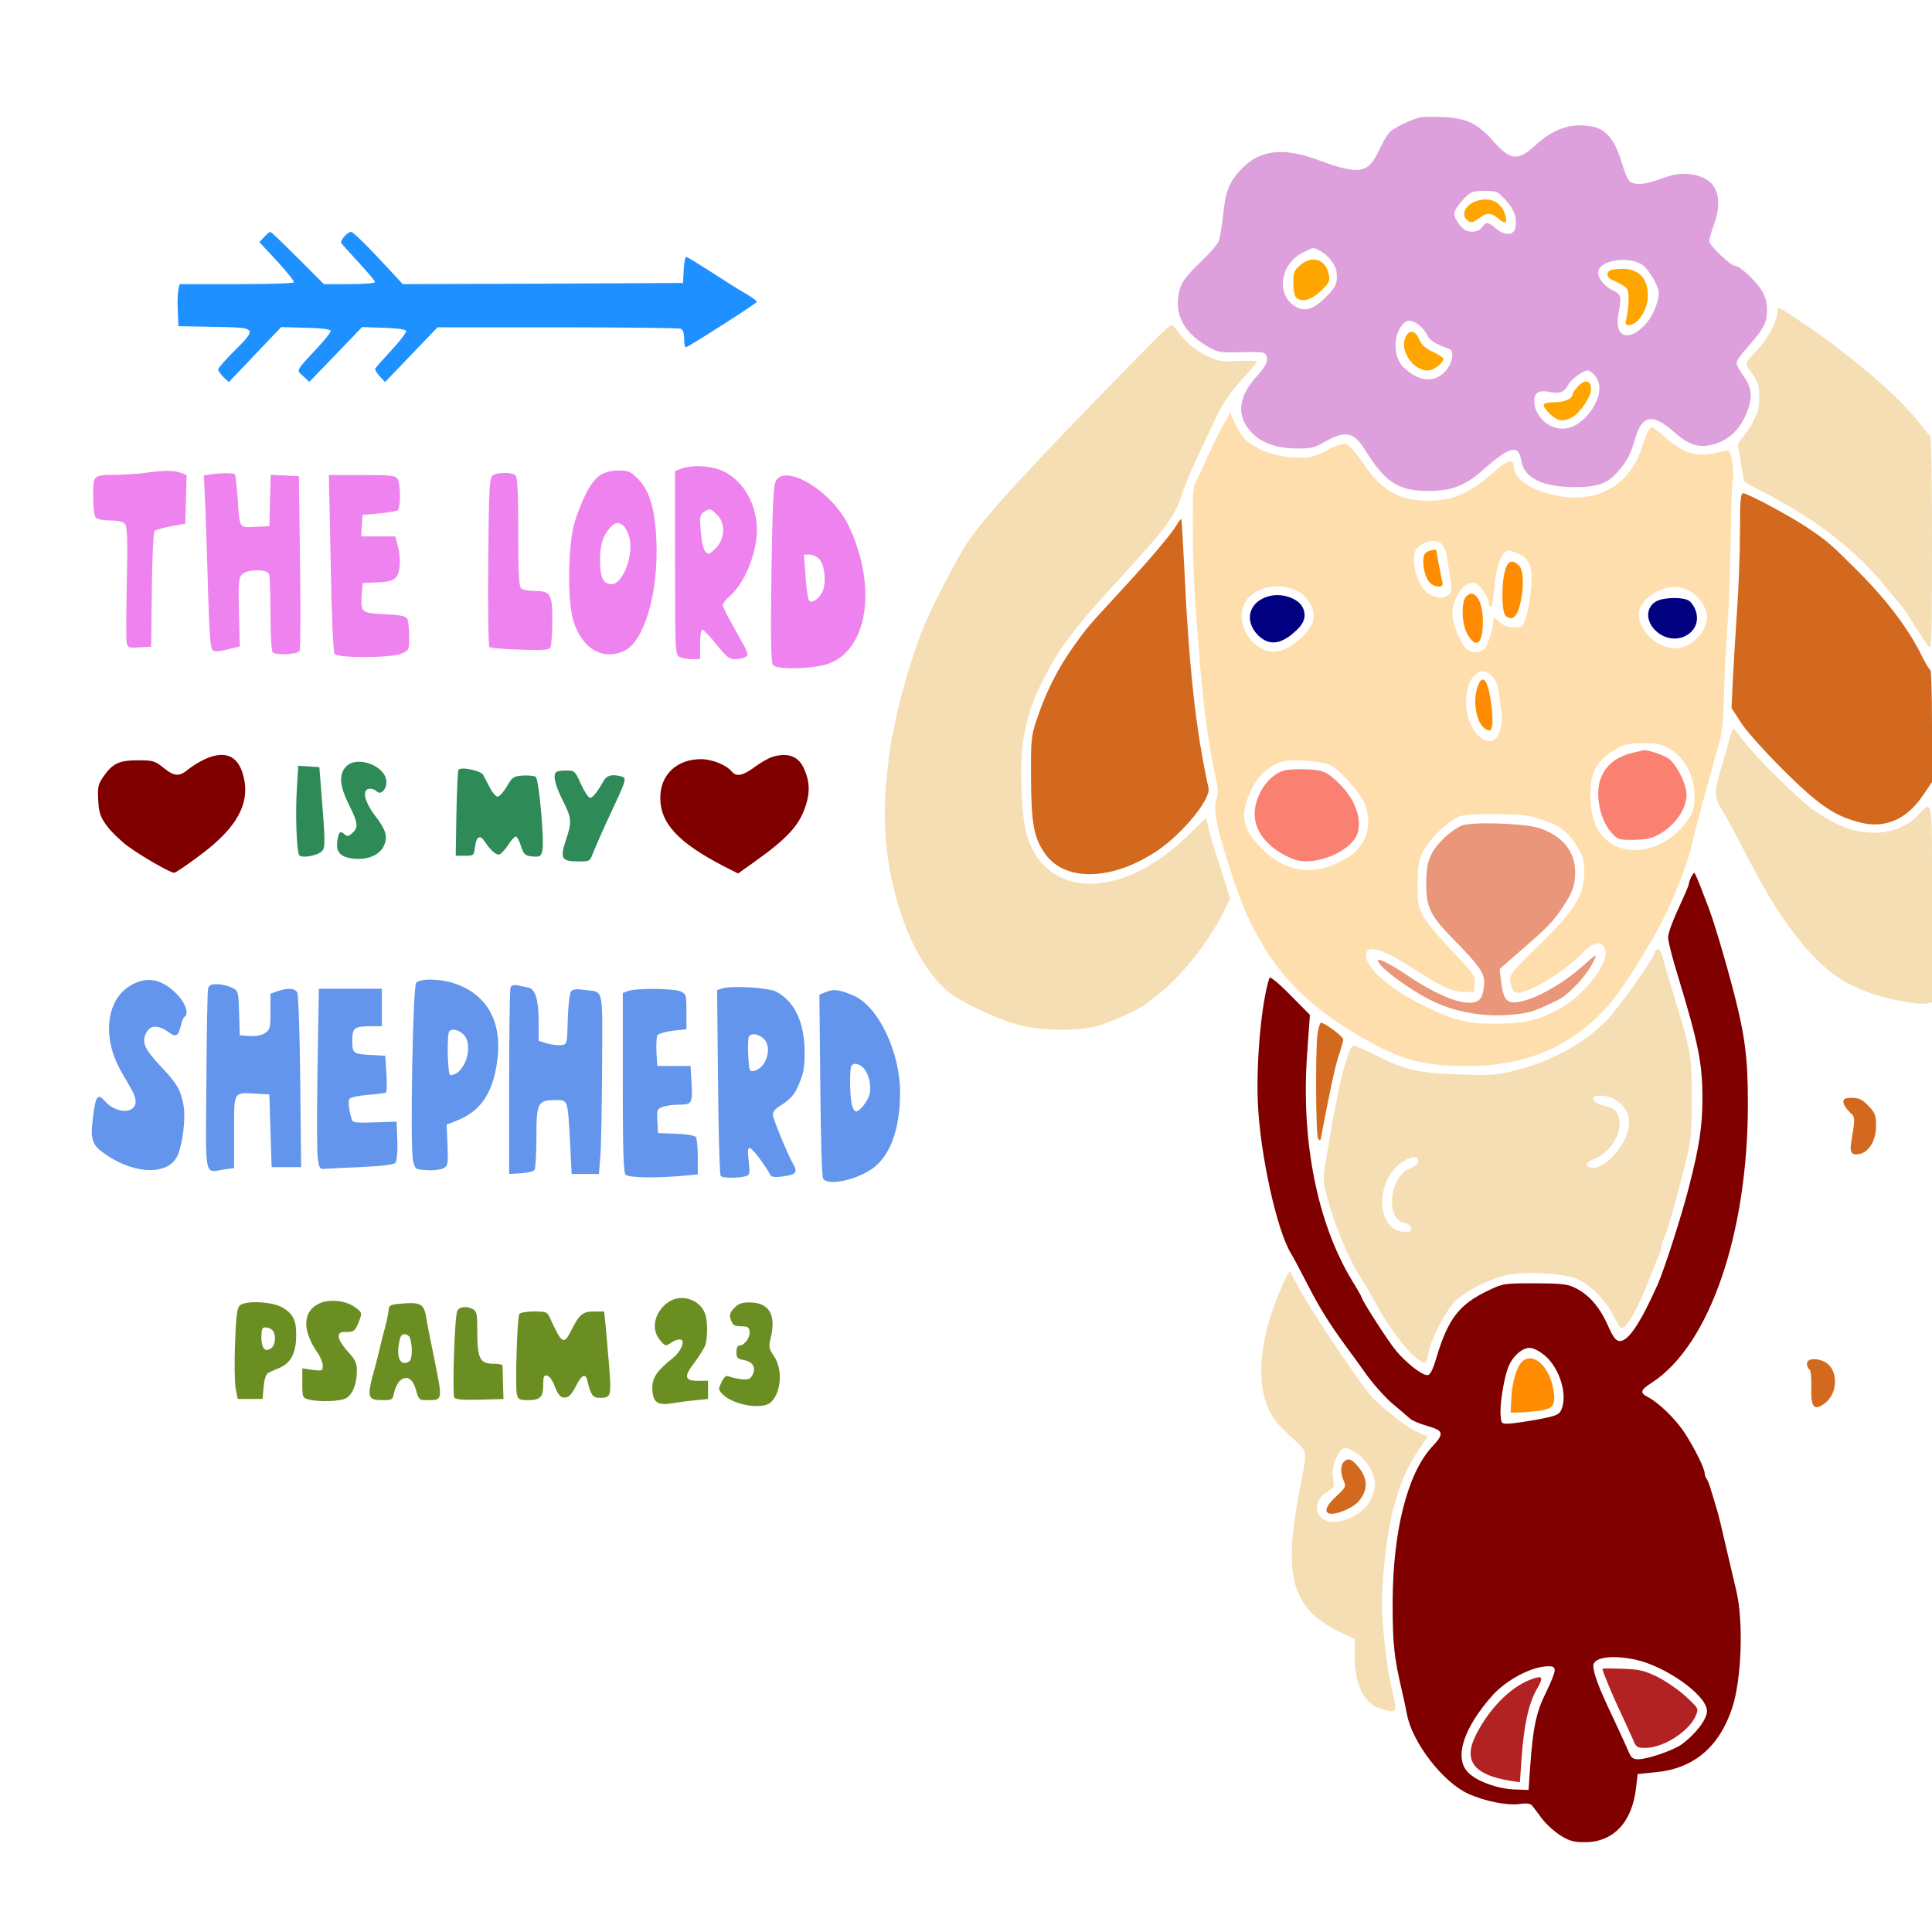 <?xml version="1.0" encoding="UTF-8" standalone="no"?>
<svg
   xmlns:dc="http://purl.org/dc/elements/1.1/"
   xmlns:cc="http://creativecommons.org/ns#"
   xmlns:rdf="http://www.w3.org/1999/02/22-rdf-syntax-ns#"
   xmlns:svg="http://www.w3.org/2000/svg"
   xmlns="http://www.w3.org/2000/svg"
   xmlns:sodipodi="http://sodipodi.sourceforge.net/DTD/sodipodi-0.dtd"
   xmlns:inkscape="http://www.inkscape.org/namespaces/inkscape"
   version="1.0"
   width="850pt"
   height="850pt"
   viewBox="0 0 850 850"
   preserveAspectRatio="xMidYMid meet"
   id="svg130"
   sodipodi:docname="bible335.svg"
   inkscape:version="0.92.2 5c3e80d, 2017-08-06">
  <defs
     id="defs134" />
  <sodipodi:namedview
     pagecolor="#ffffff"
     bordercolor="#666666"
     borderopacity="1"
     objecttolerance="10"
     gridtolerance="10"
     guidetolerance="10"
     inkscape:pageopacity="0"
     inkscape:pageshadow="2"
     inkscape:window-width="1920"
     inkscape:window-height="978"
     id="namedview132"
     showgrid="false"
     inkscape:zoom="0.58897835"
     inkscape:cx="616.68553"
     inkscape:cy="538.18508"
     inkscape:window-x="0"
     inkscape:window-y="1"
     inkscape:window-maximized="1"
     inkscape:current-layer="svg130" />
  <g
     transform="translate(0,850) scale(0.1,-0.1)"
     fill="#000000"
     stroke="none"
     id="g128">
    <path
       d="M0 4250 l0 -4250 4250 0 4250 0 0 2015 c0 1981 0 2014 -19 2025 -11 5 -35 10 -55 10 -53 0 -166 26 -243 56 -96 38 -162 84 -241 169 -62 66 -192 243 -192 260 0 4 -8 19 -18 33 -11 15 -54 94 -97 177 -112 215 -108 210 -123 143 -6 -24 -17 -69 -26 -100 l-15 -56 40 -99 c59 -146 100 -277 163 -528 69 -274 78 -471 35 -815 -10 -80 -14 -103 -40 -217 -65 -293 -191 -541 -330 -652 l-50 -40 22 -18 c155 -125 238 -297 320 -663 10 -43 14 -62 37 -155 28 -113 32 -143 32 -233 -1 -99 -21 -271 -39 -330 -34 -112 -130 -236 -216 -280 -43 -21 -129 -42 -174 -42 -27 0 -29 -3 -35 -57 -6 -52 -5 -58 21 -85 15 -16 52 -40 83 -55 50 -24 67 -27 175 -27 109 -1 123 1 151 21 78 56 115 47 116 -27 1 -77 41 -150 108 -194 89 -59 172 -41 305 66 72 58 91 69 112 63 38 -9 76 -55 92 -111 8 -27 20 -57 29 -66 15 -18 10 -48 -7 -48 -14 0 -48 59 -60 107 -24 87 -57 93 -143 24 -96 -78 -148 -102 -221 -103 -89 -2 -156 38 -217 127 -24 34 -30 55 -30 94 0 27 -4 53 -10 56 -5 3 -30 -6 -55 -20 -42 -25 -53 -27 -165 -27 -151 0 -195 13 -279 85 l-33 28 -15 -28 c-21 -41 -52 -71 -103 -101 -37 -22 -56 -26 -116 -26 -59 1 -80 5 -118 28 -49 29 -97 75 -124 118 -16 27 -20 28 -98 28 -189 0 -329 97 -438 303 -20 38 -36 75 -36 83 0 9 -12 14 -37 14 -70 0 -151 57 -177 125 -17 42 -35 132 -36 171 0 41 -1 42 -57 70 -106 51 -174 139 -203 263 -16 70 -7 225 20 351 12 52 24 120 27 150 5 53 4 56 -22 70 -54 29 -112 109 -154 213 -13 34 -15 218 -2 261 5 17 15 51 21 76 7 25 16 53 21 62 5 10 9 22 9 28 0 6 17 47 37 91 l37 81 -36 111 c-56 174 -64 209 -107 453 -14 78 -14 362 0 456 13 90 27 166 44 238 12 52 11 57 -13 100 -14 25 -41 75 -60 113 -19 37 -37 67 -41 67 -4 0 -13 -11 -19 -24 -26 -59 -124 -197 -185 -261 -185 -199 -430 -300 -643 -266 -148 24 -278 74 -402 154 -79 51 -135 122 -200 252 -92 183 -124 336 -124 590 1 304 56 562 188 873 68 158 168 339 230 413 74 90 281 311 639 682 l220 229 6 54 c9 77 44 138 115 201 66 58 84 95 84 174 0 53 23 141 44 174 28 43 98 104 145 126 71 33 188 24 308 -24 138 -55 159 -51 200 43 26 58 62 93 132 127 50 25 66 28 161 28 94 0 110 -3 156 -27 46 -24 65 -41 141 -124 32 -35 55 -30 115 24 125 112 271 125 365 32 31 -30 73 -122 73 -158 0 -23 19 -42 42 -42 10 0 45 11 78 25 68 29 119 31 181 10 52 -19 87 -49 105 -92 19 -44 18 -86 -5 -164 -12 -42 -15 -71 -10 -81 5 -9 46 -41 92 -71 61 -40 92 -69 116 -105 21 -32 49 -61 79 -78 140 -80 486 -355 563 -448 30 -36 60 -67 67 -70 9 -4 12 183 12 919 l0 925 -4250 0 -4250 0 0 -4250z m1327 3154 l118 -125 67 3 67 3 -65 67 c-35 37 -64 75 -64 83 0 18 79 95 97 95 6 0 66 -56 134 -125 l123 -125 580 2 581 3 3 73 c2 54 6 72 17 72 14 0 179 -98 287 -171 31 -22 60 -39 64 -39 11 0 54 -42 54 -52 0 -4 -30 -27 -67 -51 -243 -157 -324 -207 -338 -207 -12 0 -15 12 -15 55 l0 55 -514 0 c-426 0 -517 -2 -528 -14 -7 -8 -62 -64 -122 -125 l-109 -110 -28 19 c-15 11 -39 34 -54 52 l-26 31 28 31 c15 17 46 50 67 74 l40 42 -59 0 -58 0 -122 -127 -121 -127 -52 48 c-29 27 -52 53 -52 58 0 6 26 37 58 70 31 32 59 64 60 69 2 5 -25 9 -61 9 l-64 0 -114 -118 c-63 -65 -119 -121 -125 -125 -14 -8 -104 74 -104 94 1 8 27 43 60 79 l59 65 -142 5 -142 5 0 125 0 125 238 3 c130 1 237 6 237 10 0 4 -25 32 -56 62 -83 82 -84 84 -33 136 24 24 51 44 60 44 10 0 70 -56 136 -126z m1880 -945 c47 -23 96 -74 121 -125 20 -43 32 -43 32 0 0 109 82 143 205 85 65 -31 167 -137 202 -212 64 -134 93 -290 74 -403 -23 -136 -70 -211 -159 -252 -51 -23 -70 -26 -175 -26 -170 -1 -161 -17 -153 284 l6 235 -35 -70 c-19 -38 -50 -88 -69 -109 l-35 -39 20 -28 c10 -15 19 -29 19 -32 0 -3 16 -33 35 -67 56 -99 46 -127 -47 -137 -52 -5 -55 -4 -87 32 -18 20 -33 36 -34 34 -1 -2 -9 -17 -18 -34 -14 -28 -18 -30 -77 -30 -94 0 -96 5 -100 180 -2 80 -7 145 -11 145 -3 0 -15 -33 -25 -72 -41 -160 -109 -238 -206 -238 -82 0 -167 68 -198 160 l-19 54 -7 -88 c-3 -49 -9 -92 -12 -97 -9 -15 -260 -11 -298 5 -58 24 -60 37 -52 427 3 192 10 359 15 372 12 32 61 51 117 44 85 -9 84 -7 84 -279 l0 -238 45 0 c25 0 57 -7 70 -16 l25 -16 0 58 c0 227 72 429 169 481 98 51 203 14 256 -92 21 -40 40 -24 43 37 2 31 8 61 15 66 43 35 193 36 264 1z m-2271 -1 c136 4 144 0 145 -91 0 -34 3 -80 7 -102 6 -34 11 -40 35 -43 l27 -3 0 105 c0 123 2 126 100 126 84 0 96 -8 104 -72 12 -107 11 -767 -1 -779 -12 -12 -133 -27 -165 -21 -27 5 -31 29 -37 202 -6 162 -6 165 -28 168 -27 4 -26 15 -23 -169 1 -117 -1 -147 -13 -157 -15 -13 -151 -33 -171 -26 -27 10 -36 73 -36 241 0 93 -3 205 -7 248 l-6 77 -41 -6 c-23 -3 -58 -9 -78 -12 l-38 -6 0 -248 c0 -278 2 -269 -74 -277 -64 -8 -93 3 -112 39 -14 27 -16 64 -13 272 l4 241 -42 1 c-83 2 -103 34 -103 169 0 101 2 103 191 119 85 8 179 11 209 7 30 -3 105 -5 166 -3z m839 -28 c14 -16 18 -38 19 -107 l1 -87 -30 -15 c-16 -8 -54 -17 -82 -19 -64 -5 -71 -22 -9 -22 55 0 104 -17 110 -38 22 -83 13 -196 -19 -222 -8 -7 -41 -15 -73 -19 -53 -6 -57 -8 -60 -33 -3 -26 -1 -28 36 -28 64 0 146 -19 160 -37 7 -10 12 -48 12 -94 0 -125 -23 -138 -251 -139 -150 0 -156 4 -168 101 -14 110 -15 748 -1 764 10 12 45 15 175 15 149 0 163 -2 180 -20z m-713 -1247 c88 -84 73 -253 -34 -369 -52 -57 -234 -194 -257 -194 -19 0 -113 47 -186 93 -150 95 -224 218 -195 325 18 63 35 88 84 121 82 56 181 55 266 -4 l39 -27 47 33 c97 66 182 74 236 22z m2467 10 c44 -33 66 -89 65 -168 -1 -80 -23 -137 -81 -205 -45 -52 -241 -200 -265 -200 -20 0 -152 68 -214 111 -57 39 -110 94 -140 145 -32 54 -37 160 -11 210 34 66 120 117 197 117 43 0 108 -23 138 -48 37 -31 40 -31 82 4 73 60 173 74 229 34z m-1853 -35 c53 -36 70 -70 60 -122 -6 -33 -34 -70 -57 -78 -9 -3 -2 -18 20 -46 29 -35 34 -50 35 -96 0 -47 -4 -60 -27 -84 -51 -53 -144 -67 -212 -32 -33 17 -45 18 -67 9 -45 -19 -124 -16 -148 6 -19 17 -20 30 -20 189 0 166 10 243 34 258 18 12 110 8 126 -5 9 -7 20 -23 26 -37 l11 -25 16 32 c38 73 121 86 203 31z m462 -25 c13 -8 28 -28 34 -44 13 -37 19 -36 41 1 21 35 51 45 118 37 31 -4 67 0 99 9 28 8 68 14 88 12 33 -3 39 -8 57 -45 11 -24 23 -43 27 -43 4 0 13 12 20 28 11 23 20 27 64 30 56 3 102 -10 110 -32 3 -8 -18 -63 -47 -122 -28 -60 -67 -144 -86 -188 -19 -44 -39 -86 -45 -93 -14 -17 -115 -17 -148 0 -42 21 -47 57 -20 133 21 59 22 70 10 103 -7 20 -19 45 -26 56 -12 17 -14 0 -14 -122 0 -162 -1 -163 -84 -163 -38 0 -48 4 -62 25 l-17 26 -19 -21 c-22 -24 -55 -26 -85 -5 -21 14 -23 14 -35 -5 -10 -16 -23 -20 -63 -20 -91 1 -90 -1 -87 238 4 241 3 237 92 227 30 -4 65 -13 78 -22z m-1384 -932 c18 -12 50 -42 71 -68 31 -40 36 -54 32 -84 -6 -49 -58 -153 -78 -157 -9 -2 -30 9 -48 24 -30 25 -61 27 -61 4 0 -6 31 -43 68 -84 88 -94 105 -131 110 -230 7 -140 -28 -238 -98 -273 -77 -39 -212 -13 -307 58 -59 44 -83 82 -83 130 0 43 20 148 33 177 15 32 57 29 91 -7 32 -33 66 -46 66 -26 0 8 -16 40 -35 72 -67 109 -91 241 -63 334 15 52 72 117 122 141 51 24 132 19 180 -11z m1253 13 c65 -22 128 -67 164 -116 l29 -41 0 55 c0 81 11 91 99 86 92 -5 101 -15 101 -114 0 -106 8 -134 36 -134 23 0 24 2 24 89 0 49 5 102 10 116 10 27 10 27 105 23 71 -2 98 -7 106 -18 15 -23 1 -831 -15 -848 -7 -7 -48 -15 -93 -19 -73 -5 -82 -4 -91 13 -5 10 -12 82 -16 159 -4 77 -11 144 -15 148 -5 5 -18 6 -30 2 -20 -6 -21 -13 -21 -143 0 -75 -4 -142 -8 -148 -4 -7 -42 -18 -84 -25 -112 -19 -108 -27 -108 205 -1 180 -2 189 -17 161 -22 -41 -88 -100 -141 -125 l-44 -21 7 -64 c10 -88 2 -113 -40 -131 -54 -22 -144 -19 -172 8 -20 18 -26 20 -48 10 -15 -7 -72 -12 -130 -12 -57 0 -127 -5 -155 -11 -44 -9 -54 -9 -70 6 -14 12 -23 14 -37 7 -21 -11 -154 -14 -170 -4 -26 17 -33 57 -33 187 l0 136 -37 -3 -38 -3 0 -125 c0 -193 2 -186 -83 -201 -75 -13 -119 0 -129 39 -6 24 -1 261 13 647 8 199 9 204 74 205 48 0 105 -17 121 -37 8 -9 16 -51 19 -102 5 -84 6 -86 30 -86 24 0 25 2 28 83 3 96 12 106 103 117 51 6 59 5 79 -15 l22 -22 25 26 c21 23 31 26 96 26 108 -1 218 -17 239 -36 15 -14 18 -32 18 -100 0 -106 -17 -126 -105 -121 -24 2 -30 -2 -30 -18 0 -17 8 -21 55 -25 30 -3 60 -9 67 -13 29 -18 45 -175 23 -218 -9 -16 -22 -19 -85 -19 -72 0 -75 -1 -75 -24 0 -24 1 -24 95 -22 l95 1 0 176 c0 97 3 230 7 297 l6 121 31 15 c41 20 133 20 193 0z m1428 -44 c36 -18 60 -40 85 -78 l35 -54 3 45 c4 66 38 97 105 97 118 0 193 -56 263 -195 62 -123 69 -155 69 -295 0 -214 -51 -325 -178 -389 -57 -28 -79 -33 -141 -34 -48 -1 -79 3 -90 12 -13 11 -16 46 -18 235 l-3 221 -22 -42 c-13 -23 -41 -56 -62 -74 -43 -34 -43 -30 -2 -122 10 -23 28 -63 40 -89 11 -26 21 -56 21 -67 0 -29 -35 -48 -102 -56 -53 -7 -57 -6 -74 20 -17 26 -18 26 -33 8 -9 -11 -40 -25 -71 -32 -66 -14 -111 -2 -128 32 -12 25 -25 826 -13 845 19 31 66 43 166 40 83 -3 109 -7 150 -28z m-441 11 c21 -5 43 -14 49 -20 14 -14 21 -191 9 -210 -5 -7 -35 -18 -66 -25 -31 -6 -57 -14 -56 -19 0 -4 0 -18 0 -32 0 -23 3 -24 67 -27 61 -3 69 -6 80 -28 14 -28 17 -178 4 -198 -9 -15 -70 -31 -118 -32 -26 0 -33 -4 -33 -20 0 -18 7 -20 74 -20 99 0 101 -3 101 -144 l0 -111 -50 -2 c-27 -2 -90 -8 -138 -14 -119 -15 -183 -1 -202 45 -9 23 -12 137 -14 427 -1 437 -5 414 62 429 45 11 185 11 231 1z m5212 -487 c66 -31 100 -105 88 -186 -10 -61 -79 -131 -125 -126 -21 2 -39 12 -53 31 -19 25 -19 31 -7 88 12 58 11 63 -9 84 -28 30 -42 79 -27 98 24 30 82 35 133 11z m-5136 -883 c19 -10 45 -36 58 -57 19 -33 22 -50 20 -114 -3 -62 -8 -82 -31 -115 -15 -22 -27 -42 -27 -45 0 -13 64 -8 77 6 9 8 22 13 29 10 11 -4 12 4 7 40 -4 35 -2 49 12 64 11 12 13 20 6 20 -18 0 -51 62 -51 97 0 61 106 119 172 93 80 -32 108 -92 90 -190 -7 -39 -4 -50 15 -79 18 -26 23 -47 23 -95 -1 -70 -22 -119 -63 -150 -43 -32 -137 -29 -203 5 -46 24 -52 25 -73 11 -16 -11 -57 -17 -138 -20 -108 -4 -115 -3 -138 18 -21 20 -25 33 -25 82 0 54 3 62 40 102 36 38 38 45 25 56 -9 8 -28 33 -42 58 -24 41 -25 47 -13 81 44 123 137 172 230 122z m-1849 -11 c29 -10 62 -29 74 -40 22 -21 23 -21 36 -2 54 76 183 82 272 12 30 -24 33 -39 14 -90 -20 -54 -36 -80 -52 -80 -22 0 -18 -11 19 -54 l33 -38 21 88 c12 49 24 108 28 131 10 68 18 73 114 74 79 1 85 0 107 -25 12 -14 25 -43 28 -64 4 -20 12 -66 19 -102 l13 -65 14 110 c14 105 16 110 42 123 34 17 82 9 117 -18 23 -17 25 -26 26 -102 1 -122 -2 -116 43 -115 l39 2 6 50 c3 28 6 71 6 96 0 55 8 62 77 79 46 10 57 10 90 -7 23 -11 44 -31 53 -50 8 -18 17 -33 20 -33 3 0 13 14 22 30 48 84 176 95 193 17 10 -49 25 -208 27 -294 3 -110 -6 -122 -88 -123 -42 0 -54 4 -67 23 -13 17 -16 18 -16 6 -1 -21 -21 -29 -72 -29 -26 0 -42 5 -45 15 -5 13 -11 12 -41 -6 -39 -24 -40 -24 -298 -17 -99 2 -193 1 -209 -4 -38 -10 -73 12 -88 53 -13 38 -28 37 -28 -1 0 -20 -7 -33 -21 -41 -31 -16 -124 -6 -148 15 -19 17 -21 17 -49 -4 -39 -29 -107 -36 -183 -20 -77 17 -94 39 -85 111 4 28 3 49 -1 47 -4 -2 -24 -9 -44 -17 -34 -13 -37 -18 -42 -64 -6 -62 -23 -77 -92 -77 -106 0 -118 30 -114 274 5 207 6 210 77 232 56 18 96 16 153 -6z m6790 -241 c109 -37 139 -163 59 -249 -71 -76 -172 -28 -141 67 11 33 10 44 -8 86 -27 63 -26 73 7 91 33 19 40 19 83 5z m184 -1335 c0 -13 -8 -20 -25 -22 -38 -6 -50 -21 -50 -62 0 -48 44 -96 95 -106 25 -4 35 -11 35 -25 0 -36 -62 -22 -118 26 -55 47 -70 134 -29 173 24 23 66 42 82 38 6 -1 10 -11 10 -22z"
       id="path4"
       style="fill:none" />
    <path
       d="M1162 7457 l-21 -22 79 -85 c43 -47 76 -88 73 -92 -2 -5 -116 -8 -253 -8 l-250 0 -5 -23 c-3 -12 -5 -54 -3 -92 l3 -70 158 -3 c189 -3 190 -4 87 -107 -38 -38 -70 -74 -70 -80 0 -7 11 -21 23 -34 l24 -22 115 121 115 121 109 -3 c73 -2 109 -7 109 -14 0 -7 -27 -41 -60 -76 -96 -103 -92 -95 -61 -123 l27 -25 116 120 116 121 95 -3 c58 -2 97 -7 99 -14 2 -6 -27 -44 -64 -84 -37 -40 -70 -77 -72 -82 -2 -5 7 -21 20 -34 l23 -25 116 121 115 120 527 0 c289 0 533 -3 542 -6 11 -4 16 -19 16 -46 0 -22 4 -38 8 -36 26 11 312 194 312 200 0 4 -21 20 -47 35 -27 15 -95 58 -152 95 -58 37 -108 68 -112 68 -5 0 -9 -26 -11 -57 l-3 -58 -616 -3 -617 -2 -107 115 c-59 63 -113 115 -120 115 -15 0 -48 -36 -44 -48 2 -5 37 -44 77 -87 39 -42 72 -81 72 -86 0 -5 -51 -9 -113 -9 l-112 0 -115 115 c-63 63 -117 115 -121 115 -3 0 -15 -10 -27 -23z"
       id="path6"
       style="fill:#1e90ff" />
    <path
       d="M2998 6438 l-28 -10 0 -403 c0 -389 1 -405 19 -415 11 -5 36 -10 55 -10 l36 0 0 65 c0 36 4 65 10 65 5 0 33 -29 62 -65 43 -55 56 -65 82 -65 17 0 38 4 46 10 16 10 16 10 -57 140 -24 41 -43 81 -43 88 0 7 15 26 33 42 63 55 116 185 117 285 1 124 -69 236 -168 270 -51 17 -123 19 -164 3z m157 -203 c38 -37 35 -106 -6 -147 -27 -27 -32 -29 -45 -16 -9 9 -17 44 -21 88 -5 64 -4 75 12 86 26 19 32 18 60 -11z"
       id="path8"
       style="fill:#ee82ee" />
    <path
       d="M2639 6408 c-38 -26 -75 -94 -110 -203 -30 -95 -34 -348 -6 -438 38 -121 130 -175 224 -130 87 41 150 254 141 479 -5 142 -30 225 -80 276 -34 34 -44 38 -87 38 -33 0 -59 -7 -82 -22z m103 -220 c9 -7 21 -31 27 -52 20 -77 -28 -206 -78 -206 -37 0 -50 27 -51 102 0 71 11 109 44 146 22 25 35 27 58 10z"
       id="path10"
       style="fill:#ee82ee" />
    <path
       d="M2168 6408 c-15 -12 -17 -55 -20 -380 -2 -201 1 -370 5 -374 4 -5 64 -10 134 -12 99 -4 127 -2 134 9 5 8 9 60 9 116 0 121 -7 133 -79 133 -26 0 -52 5 -59 12 -9 9 -12 78 -12 248 0 170 -3 239 -12 248 -16 16 -80 15 -100 0z"
       id="path12"
       style="fill:#ee82ee" />
    <path
       d="M3415 6387 c-12 -19 -16 -88 -21 -411 -4 -291 -2 -391 7 -402 16 -20 157 -18 231 2 185 52 232 340 100 614 -70 145 -269 269 -317 197z m190 -347 c23 -25 31 -101 15 -140 -14 -33 -47 -57 -60 -43 -5 4 -12 52 -16 106 l-7 97 25 0 c14 0 33 -9 43 -20z"
       id="path14"
       style="fill:#ee82ee" />
    <path
       d="M640 6420 c-30 -5 -87 -8 -127 -9 -105 -1 -103 0 -103 -95 0 -50 5 -87 12 -94 7 -7 35 -12 64 -12 34 0 56 -5 64 -15 10 -12 12 -70 8 -254 -3 -132 -3 -251 -1 -266 5 -25 8 -26 57 -23 l51 3 3 250 c1 139 7 254 12 259 5 5 38 14 72 21 l63 11 3 107 3 107 -26 10 c-29 11 -73 11 -155 0z"
       id="path16"
       style="fill:#ee82ee" />
    <path
       d="M926 6413 l-29 -5 7 -151 c3 -84 9 -254 12 -379 5 -165 10 -231 19 -238 9 -8 29 -7 67 3 l53 13 -4 150 c-3 131 -1 153 14 167 22 23 110 24 119 1 3 -9 6 -86 6 -172 0 -86 4 -163 9 -171 10 -15 106 -11 119 5 4 5 5 180 2 389 l-5 380 -62 3 -62 3 -3 -113 -3 -113 -62 -3 c-73 -3 -68 -11 -78 133 -4 49 -9 93 -11 97 -5 8 -56 8 -108 1z"
       id="path18"
       style="fill:#ee82ee" />
    <path
       d="M1455 6023 c4 -237 11 -393 17 -400 15 -19 248 -18 293 1 35 15 35 15 35 78 0 35 -4 69 -9 77 -7 11 -36 16 -100 19 -103 5 -105 7 -99 93 l3 44 65 3 c52 2 69 7 83 23 19 24 22 84 6 142 l-10 37 -75 0 -75 0 3 48 3 47 72 6 c39 4 76 10 82 13 14 9 14 111 1 137 -10 17 -23 19 -157 19 l-146 0 8 -387z"
       id="path20"
       style="fill:#ee82ee" />
    <path
       d="M901 5160 c-23 -11 -56 -31 -73 -45 -39 -33 -61 -32 -110 8 -37 30 -46 32 -113 32 -82 0 -111 -14 -153 -76 -20 -29 -23 -44 -20 -99 3 -55 9 -73 37 -112 19 -26 60 -66 92 -90 64 -47 187 -117 205 -118 6 0 58 35 115 78 164 122 222 230 189 351 -23 87 -80 111 -169 71z"
       id="path22"
       style="fill:#800000" />
    <path
       d="M3398 5170 c-16 -5 -50 -24 -77 -44 -53 -39 -81 -45 -102 -20 -24 29 -87 54 -135 54 -107 0 -179 -69 -179 -170 0 -113 80 -198 281 -302 l61 -31 69 49 c156 111 207 168 234 267 14 52 10 99 -15 150 -24 51 -71 67 -137 47z"
       id="path24"
       style="fill:#800000" />
    <path
       d="M1522 5127 c-32 -34 -28 -85 13 -167 40 -80 43 -100 15 -125 -16 -15 -22 -16 -35 -5 -19 16 -25 11 -31 -31 -7 -49 15 -71 74 -77 62 -6 115 18 132 59 16 38 8 68 -36 125 -53 69 -64 124 -25 124 9 0 22 -5 29 -12 17 -17 42 8 42 41 0 71 -129 120 -178 68z"
       id="path26"
       style="fill:#2e8b57" />
    <path
       d="M1306 5028 c-7 -106 -1 -272 10 -290 10 -16 86 -2 102 19 14 18 13 44 -7 293 l-6 75 -46 3 -47 3 -6 -103z"
       id="path28"
       style="fill:#2e8b57" />
    <path
       d="M1463 4961 c2 -74 2 -75 31 -82 17 -5 32 -6 35 -4 2 3 -8 28 -23 56 -16 28 -32 63 -36 77 -6 19 -8 4 -7 -47z"
       id="path30"
       style="fill:none" />
    <path
       d="M2017 5113 c-3 -4 -7 -91 -9 -193 l-3 -185 40 0 c39 0 40 1 45 39 6 47 22 55 43 23 23 -35 47 -57 61 -57 8 0 25 18 40 40 14 22 30 40 35 40 5 0 16 -19 23 -42 13 -39 18 -43 51 -46 32 -3 37 0 43 25 10 40 -15 316 -29 325 -7 5 -32 7 -56 6 -41 -3 -47 -6 -71 -48 -15 -25 -33 -45 -41 -45 -7 0 -23 18 -34 40 -11 22 -25 47 -30 57 -11 18 -99 36 -108 21z"
       id="path32"
       style="fill:#2e8b57" />
    <path
       d="M2447 5103 c-15 -14 -5 -57 28 -123 41 -81 42 -95 14 -178 -26 -79 -18 -92 55 -92 51 0 52 1 65 37 8 20 33 78 56 128 99 212 96 202 61 211 -35 8 -57 2 -70 -21 -27 -48 -48 -75 -60 -75 -7 0 -25 27 -40 60 -26 58 -28 60 -65 60 -21 0 -41 -3 -44 -7z"
       id="path34"
       style="fill:#2e8b57" />
    <path
       d="M569 4161 c-103 -65 -119 -229 -37 -373 14 -24 35 -61 47 -82 14 -25 20 -48 17 -62 -12 -47 -90 -40 -136 13 -30 35 -40 21 -51 -74 -13 -101 -4 -123 63 -167 130 -86 273 -85 310 2 22 50 35 163 26 216 -11 66 -29 99 -93 166 -76 80 -91 110 -75 149 17 42 53 45 103 9 32 -23 42 -17 54 35 3 15 10 30 14 33 21 12 7 57 -28 95 -69 74 -140 87 -214 40z"
       id="path36"
       style="fill:#6495ed" />
    <path
       d="M1831 4176 c-15 -17 -27 -722 -14 -781 9 -40 9 -40 61 -43 28 -2 61 2 73 8 20 11 21 18 18 102 l-4 90 45 18 c105 41 159 121 178 265 22 165 -42 285 -179 335 -63 24 -161 27 -178 6z m207 -226 c50 -47 7 -180 -57 -180 -12 0 -16 182 -4 193 12 13 39 7 61 -13z"
       id="path38"
       style="fill:#6495ed" />
    <path
       d="M915 4148 c-2 -13 -6 -196 -7 -408 -3 -435 -11 -399 78 -385 l44 6 0 159 c0 183 -5 174 101 168 l54 -3 5 -160 5 -160 65 0 65 0 -4 375 c-2 206 -8 383 -13 393 -10 20 -41 22 -87 6 l-31 -11 0 -79 c0 -72 -2 -80 -24 -94 -15 -10 -40 -15 -68 -13 l-43 3 -3 97 c-3 97 -3 98 -32 113 -16 8 -45 15 -64 15 -29 0 -37 -4 -41 -22z"
       id="path40"
       style="fill:#6495ed" />
    <path
       d="M2246 4155 c-3 -9 -6 -197 -6 -418 l0 -402 52 3 c29 2 56 8 60 15 4 7 8 71 8 143 0 153 6 164 83 164 57 0 54 6 65 -185 l7 -140 60 0 60 0 6 75 c4 41 7 220 8 397 1 361 10 326 -80 338 -33 5 -48 3 -57 -7 -6 -8 -12 -60 -14 -124 -3 -107 -3 -109 -28 -112 -13 -2 -41 1 -62 7 l-38 12 0 77 c0 103 -14 150 -45 157 -14 3 -36 7 -49 10 -16 3 -26 0 -30 -10z"
       id="path42"
       style="fill:#6495ed" />
    <path
       d="M1397 3803 c-3 -192 -3 -370 1 -398 7 -48 8 -50 37 -47 17 1 90 5 162 8 90 4 136 10 143 19 6 8 10 48 8 97 l-3 83 -97 -3 c-86 -3 -97 -1 -101 15 -13 44 -16 79 -9 89 4 6 40 14 80 17 39 3 75 8 80 10 4 3 5 40 2 84 l-5 78 -50 3 c-92 4 -95 6 -95 63 0 57 8 64 83 64 l47 0 0 83 0 82 -139 0 -138 0 -6 -347z"
       id="path44"
       style="fill:#6495ed" />
    <path
       d="M3180 4152 l-25 -8 4 -404 c2 -223 7 -409 12 -414 9 -10 81 -10 112 0 16 5 17 13 11 66 -6 49 -4 60 7 56 12 -4 63 -71 88 -117 6 -10 21 -12 60 -6 53 7 61 18 41 53 -26 45 -90 202 -90 219 0 10 12 26 28 35 39 24 66 50 78 78 30 66 34 87 34 164 0 126 -45 222 -125 263 -33 18 -193 27 -235 15z m181 -223 c39 -39 9 -132 -46 -141 -18 -3 -20 3 -23 66 -2 38 -1 75 2 83 8 20 43 16 67 -8z"
       id="path46"
       style="fill:#6495ed" />
    <path
       d="M3635 4136 l-30 -12 4 -400 c2 -249 7 -404 13 -411 27 -34 168 2 232 58 69 61 106 174 106 323 0 179 -97 380 -205 426 -61 26 -87 30 -120 16z m164 -335 c23 -23 36 -80 27 -114 -7 -31 -44 -77 -60 -77 -8 0 -16 17 -20 38 -8 50 -8 157 1 165 12 12 33 7 52 -12z"
       id="path48"
       style="fill:#6495ed" />
    <path
       d="M2763 4140 l-23 -9 0 -394 c0 -292 3 -396 12 -405 13 -13 120 -16 241 -6 l77 7 0 76 c0 42 -4 81 -8 88 -5 7 -39 13 -87 15 l-80 3 -3 53 c-3 48 -1 53 23 62 15 6 48 10 74 10 56 0 59 5 53 108 l-4 62 -73 0 -73 0 -4 61 c-1 33 0 67 4 74 5 7 35 16 68 20 l60 7 0 77 c0 74 -1 78 -25 89 -30 14 -200 15 -232 2z"
       id="path50"
       style="fill:#6495ed" />
    <path
       d="M8110 3652 c0 -10 12 -29 26 -43 27 -25 27 -21 8 -140 -7 -42 5 -54 41 -45 40 10 69 62 69 123 0 46 -4 57 -34 88 -27 28 -42 35 -72 35 -30 0 -38 -4 -38 -18z"
       id="path52"
       style="fill:#d2691e" />
    <path
       d="M2937 2769 c-59 -44 -74 -118 -33 -165 23 -28 24 -28 51 -10 14 10 33 15 41 12 19 -7 -1 -53 -36 -81 -69 -55 -90 -86 -90 -130 0 -61 20 -79 79 -70 25 4 73 11 106 14 l60 6 0 40 0 40 -45 0 c-59 0 -62 19 -14 81 20 27 40 60 46 73 12 33 12 109 0 142 -25 65 -109 89 -165 48z"
       id="path54"
       style="fill:#6b8e23" />
    <path
       d="M3230 2745 c-20 -21 -22 -30 -14 -53 8 -22 15 -27 44 -27 29 0 36 -4 38 -23 4 -25 -23 -62 -45 -62 -8 0 -13 -11 -13 -29 0 -25 5 -30 34 -35 40 -8 53 -34 36 -67 -10 -17 -19 -20 -48 -17 -21 3 -45 8 -54 12 -12 6 -21 0 -33 -24 -15 -30 -15 -33 1 -51 46 -51 181 -74 217 -37 45 44 51 145 12 202 -23 34 -24 40 -13 85 23 99 -10 151 -95 151 -34 0 -49 -6 -67 -25z"
       id="path56"
       style="fill:#6b8e23" />
    <path
       d="M1400 2763 c-68 -35 -70 -115 -6 -210 15 -21 26 -48 26 -62 0 -22 -2 -23 -45 -18 l-45 7 0 -65 c0 -62 1 -65 28 -72 44 -12 138 -9 164 5 29 16 48 63 48 120 0 36 -7 50 -40 86 -22 24 -40 53 -40 65 0 17 6 21 35 21 30 0 37 4 50 36 20 48 20 49 -15 74 -42 30 -116 36 -160 13z"
       id="path58"
       style="fill:#6b8e23" />
    <path
       d="M1057 2758 c-14 -11 -18 -38 -23 -168 -3 -85 -2 -175 3 -200 l9 -45 54 0 55 0 5 54 c3 34 11 57 20 61 8 4 32 15 52 23 47 21 70 63 71 137 2 70 -13 101 -63 129 -43 24 -155 30 -183 9z m141 -110 c17 -17 15 -63 -3 -78 -27 -22 -45 -4 -45 45 0 37 3 45 18 45 10 0 23 -5 30 -12z"
       id="path60"
       style="fill:#6b8e23" />
    <path
       d="M1748 2763 c-29 -3 -38 -9 -38 -23 0 -11 -7 -45 -15 -77 -9 -32 -20 -76 -25 -98 -5 -22 -14 -58 -20 -80 -38 -135 -35 -145 35 -145 41 0 43 2 49 34 4 18 15 41 25 51 30 26 57 11 71 -40 12 -43 14 -45 49 -45 70 0 69 -3 31 185 -15 72 -32 159 -37 190 -10 51 -28 58 -125 48z m56 -150 c12 -40 10 -94 -4 -103 -35 -22 -55 11 -46 73 6 37 11 47 26 47 10 0 21 -8 24 -17z"
       id="path62"
       style="fill:#6b8e23" />
    <path
       d="M2012 2733 c-12 -22 -23 -365 -13 -382 5 -8 39 -11 112 -9 l104 3 -2 70 c-1 39 -2 73 -2 78 -1 4 -19 7 -40 7 -59 0 -71 23 -71 137 0 81 -2 94 -19 103 -29 15 -59 12 -69 -7z"
       id="path64"
       style="fill:#6b8e23" />
    <path
       d="M2285 2719 c-10 -15 -19 -321 -11 -353 6 -23 11 -26 49 -26 54 0 67 13 67 68 0 36 3 43 17 40 10 -2 25 -22 34 -48 11 -29 23 -46 35 -48 25 -3 35 6 59 52 25 49 42 56 50 19 13 -58 23 -73 52 -73 52 0 53 5 43 140 -6 69 -13 151 -16 183 l-6 57 -44 0 c-50 0 -65 -12 -100 -82 -34 -67 -41 -63 -95 55 -11 25 -17 27 -70 27 -32 0 -61 -5 -64 -11z"
       id="path66"
       style="fill:#6b8e23" />
    <path
       d="M7950 2501 c0 -11 5 -23 11 -26 6 -4 9 -36 8 -74 -3 -95 12 -112 63 -72 54 43 55 141 3 175 -36 23 -85 21 -85 -3z"
       id="path68"
       style="fill:#d2691e" />
    <path
       d="M6250 7984 c-35 -7 -111 -43 -134 -63 -10 -9 -31 -44 -47 -78 -48 -107 -87 -114 -264 -49 -164 61 -266 48 -351 -46 -48 -54 -62 -91 -73 -195 -5 -49 -14 -99 -19 -113 -5 -14 -37 -51 -70 -83 -84 -80 -103 -108 -109 -170 -9 -85 35 -156 131 -212 41 -24 55 -27 128 -25 119 3 125 2 131 -19 6 -23 -6 -45 -51 -95 -64 -72 -78 -144 -41 -206 42 -67 112 -101 218 -103 69 -1 82 2 133 31 86 49 125 41 173 -36 88 -144 147 -182 279 -182 105 0 165 24 247 98 30 28 71 59 91 70 44 25 63 15 72 -39 13 -73 97 -113 236 -112 100 0 143 16 188 68 40 45 56 76 77 148 29 101 77 109 168 28 65 -58 110 -73 172 -57 63 16 113 59 143 124 34 75 33 122 -7 177 -17 24 -31 50 -31 58 0 8 19 37 43 63 77 88 91 113 91 169 0 37 -7 61 -26 91 -28 43 -94 104 -114 104 -19 0 -114 90 -114 109 0 9 9 41 20 71 36 98 22 173 -39 204 -52 27 -115 28 -177 5 -74 -27 -107 -33 -138 -25 -21 5 -29 19 -51 91 -32 105 -71 150 -139 160 -89 14 -163 -13 -243 -86 -75 -69 -109 -65 -184 21 -65 75 -119 101 -219 105 -41 2 -86 1 -100 -1z m374 -364 c38 -43 49 -71 44 -116 -4 -40 -44 -44 -86 -10 -36 31 -43 32 -62 6 -16 -23 -58 -26 -81 -7 -9 6 -22 24 -31 38 -18 29 -12 46 35 97 28 29 37 32 88 32 53 0 59 -2 93 -40z m-814 -225 c33 -17 67 -61 70 -90 6 -50 -2 -69 -51 -116 -55 -54 -94 -63 -137 -33 -79 55 -57 185 41 233 50 25 42 24 77 6z m1418 -62 c15 -11 37 -42 51 -68 22 -44 23 -54 13 -92 -16 -57 -48 -104 -89 -132 -61 -40 -99 -4 -82 80 14 75 12 84 -26 102 -39 18 -68 57 -63 84 9 50 140 68 196 26z m-984 -264 c15 -12 31 -32 36 -45 8 -20 40 -40 94 -58 29 -10 15 -74 -24 -108 -48 -44 -112 -34 -176 27 -39 37 -46 121 -14 173 23 37 47 40 84 11z m769 -217 c30 -33 31 -76 6 -127 -28 -57 -79 -101 -125 -109 -70 -14 -144 48 -144 121 0 36 22 49 70 38 40 -9 65 1 78 30 11 24 66 65 88 65 6 0 18 -8 27 -18z"
       id="path70"
       style="fill:#dda0dd" />
    <path
       d="M6504 7618 c-58 -15 -82 -66 -43 -91 13 -8 23 -5 44 11 34 27 55 28 85 2 32 -27 42 -25 34 8 -14 58 -60 86 -120 70z"
       id="path72"
       style="fill:#ffa500" />
    <path
       d="M5721 7334 c-27 -23 -31 -32 -31 -78 0 -29 5 -57 12 -64 24 -24 66 -13 109 28 37 35 41 43 35 72 -13 67 -72 87 -125 42z"
       id="path74"
       style="fill:#ffa500" />
    <path
       d="M7092 7313 c-26 -5 -27 -31 -2 -43 73 -34 75 -37 75 -87 0 -26 -4 -63 -9 -80 -7 -29 -5 -33 11 -33 39 0 83 68 83 129 0 92 -57 133 -158 114z"
       id="path76"
       style="fill:#ffa500" />
    <path
       d="M6181 7010 c-20 -58 38 -140 100 -140 26 0 69 32 69 52 0 4 -21 18 -46 30 -33 15 -50 31 -60 55 -18 43 -48 44 -63 3z"
       id="path78"
       style="fill:#ffa500" />
    <path
       d="M6946 6804 c-14 -15 -26 -30 -26 -35 0 -22 -35 -39 -81 -39 -57 0 -61 -10 -20 -51 33 -33 60 -36 101 -13 33 20 80 90 80 120 0 39 -24 47 -54 18z"
       id="path80"
       style="fill:#ffa500" />
    <path
       d="M7820 7125 c0 -32 -40 -110 -76 -150 -74 -81 -70 -68 -35 -119 26 -37 31 -54 31 -100 0 -31 -4 -64 -9 -74 -5 -9 -14 -29 -21 -43 -6 -14 -25 -41 -41 -60 -18 -21 -27 -40 -23 -49 4 -8 11 -44 15 -79 5 -36 12 -68 16 -72 5 -3 42 -24 83 -45 234 -121 404 -253 537 -418 32 -39 61 -73 64 -76 4 -3 30 -41 58 -85 28 -44 58 -89 66 -100 13 -17 15 32 15 452 0 259 -3 473 -7 475 -5 2 -27 29 -51 60 -85 111 -303 298 -512 438 -117 78 -110 75 -110 45z"
       id="path82"
       style="fill:#f5deb3" />
    <path
       d="M5000 6923 c-478 -488 -673 -701 -749 -818 -41 -62 -142 -257 -184 -355 -40 -91 -103 -300 -126 -415 -7 -33 -16 -78 -21 -100 -4 -22 -14 -102 -21 -178 -19 -201 4 -396 68 -586 57 -170 149 -306 244 -362 90 -52 202 -101 273 -119 98 -25 255 -27 341 -5 58 16 195 77 218 99 7 6 30 24 52 41 101 76 230 239 295 376 l22 46 -36 114 c-51 161 -54 170 -61 207 -4 17 -8 32 -9 32 -2 0 -34 -31 -72 -69 -293 -291 -632 -292 -717 -3 -22 74 -32 289 -18 394 14 106 40 189 93 293 68 135 144 234 352 459 188 205 225 254 256 351 21 63 46 120 159 357 19 40 60 98 101 144 39 42 70 79 70 83 0 4 -37 5 -83 3 -76 -4 -89 -2 -141 24 -54 26 -101 69 -136 122 -15 23 -16 22 -170 -135z"
       id="path84"
       style="fill:#f5deb3" />
    <path
       d="M5387 6639 c-14 -24 -47 -89 -72 -144 -25 -55 -51 -111 -58 -124 -8 -17 -11 -85 -9 -225 2 -188 7 -271 33 -586 14 -175 41 -365 66 -474 13 -54 14 -75 5 -100 -17 -48 3 -143 80 -371 101 -300 252 -492 513 -652 204 -124 302 -153 515 -153 274 1 481 98 644 300 46 57 167 253 213 345 51 103 105 240 121 310 19 78 77 296 128 475 10 35 17 106 19 195 1 77 8 217 15 310 7 94 13 274 15 401 1 128 5 236 8 241 8 12 -3 106 -13 123 -5 9 -17 9 -46 1 -92 -26 -156 -8 -236 64 -28 25 -54 45 -58 45 -14 0 -26 -24 -44 -82 -53 -172 -197 -255 -379 -218 -116 24 -187 73 -187 129 0 33 -31 26 -80 -19 -108 -98 -184 -132 -290 -133 -132 -1 -211 43 -292 164 -32 47 -62 81 -75 85 -15 4 -43 -5 -85 -27 -55 -29 -71 -33 -133 -32 -80 1 -168 30 -217 71 -17 14 -41 49 -53 76 l-22 50 -26 -45z m955 -531 c9 -7 19 -29 22 -48 27 -161 27 -164 9 -177 -24 -18 -53 -16 -89 6 -53 32 -85 170 -46 203 33 29 78 36 104 16z m333 -42 c55 -23 68 -54 62 -144 -3 -42 -12 -101 -21 -129 -16 -52 -18 -53 -55 -53 -27 0 -46 7 -65 25 -25 23 -26 23 -26 3 0 -32 -22 -101 -38 -120 -17 -20 -44 -23 -74 -7 -27 15 -68 110 -68 160 0 72 57 148 100 134 21 -7 60 -64 60 -89 0 -9 4 -16 9 -16 5 0 12 39 16 88 7 83 25 138 49 154 14 10 11 10 51 -6z m-964 -168 c40 -22 69 -69 69 -111 0 -53 -88 -139 -156 -152 -100 -20 -195 112 -150 207 35 74 155 102 237 56z m1719 4 c42 -21 80 -75 80 -115 0 -68 -69 -138 -138 -139 -81 -1 -162 75 -162 153 0 55 83 116 160 117 14 1 41 -7 60 -16z m-858 -385 c16 -21 21 -45 34 -152 7 -65 -16 -125 -49 -125 -57 0 -106 77 -107 168 0 118 67 178 122 109z m779 -315 c65 -42 104 -117 104 -202 0 -57 -4 -71 -33 -112 -81 -117 -234 -163 -333 -99 -62 39 -91 107 -92 212 -1 99 29 155 106 199 45 26 62 30 128 30 65 0 81 -4 120 -28z m-1499 -68 c42 -22 124 -111 147 -159 28 -59 27 -129 0 -175 -29 -48 -54 -68 -119 -98 -120 -56 -232 -33 -331 67 -84 85 -95 145 -46 251 33 73 94 124 158 133 53 7 161 -4 191 -19z m893 -228 c107 -30 147 -56 194 -131 26 -41 31 -59 31 -110 0 -104 -38 -165 -197 -322 -133 -131 -134 -132 -127 -168 3 -20 12 -39 19 -41 40 -16 207 81 295 171 48 49 82 58 99 26 31 -58 -88 -215 -210 -276 -87 -45 -146 -58 -259 -59 -134 -1 -189 13 -325 79 -151 74 -255 165 -255 222 0 50 69 31 204 -56 127 -82 172 -103 225 -105 l46 -1 3 37 c3 35 -3 44 -96 140 -54 57 -111 125 -127 151 -26 45 -28 57 -28 145 0 80 4 106 23 145 26 54 119 143 165 156 49 15 264 12 320 -3z"
       id="path86"
       style="fill:#ffdead" />
    <path
       d="M6270 6065 c-16 -19 -8 -87 14 -120 20 -30 71 -36 62 -7 -4 15 -26 130 -26 139 0 10 -40 1 -50 -12z"
       id="path88"
       style="fill:#ff8c00" />
    <path
       d="M6622 5991 c-17 -57 -16 -186 3 -201 27 -22 47 -7 61 45 20 76 18 158 -4 178 -30 27 -48 20 -60 -22z"
       id="path90"
       style="fill:#ff8c00" />
    <path
       d="M6449 5874 c-21 -26 -18 -122 7 -164 40 -70 70 -41 68 66 -2 87 -41 138 -75 98z"
       id="path92"
       style="fill:#ff8c00" />
    <path
       d="M5591 5879 c-94 -20 -122 -107 -56 -174 50 -49 105 -41 173 26 33 32 40 65 22 99 -20 37 -86 60 -139 49z"
       id="path94"
       style="fill:#000080" />
    <path
       d="M7288 5855 c-52 -28 -48 -97 7 -139 85 -65 201 5 164 101 -5 14 -17 32 -27 39 -23 18 -110 17 -144 -1z"
       id="path96"
       style="fill:#000080" />
    <path
       d="M6501 5479 c-24 -69 -4 -166 37 -188 18 -9 21 -7 27 17 3 15 1 61 -5 101 -14 102 -38 130 -59 70z"
       id="path98"
       style="fill:#ff8c00" />
    <path
       d="M7187 5189 c-77 -18 -125 -57 -146 -118 -23 -69 -2 -174 45 -230 31 -35 34 -36 100 -36 51 1 80 6 109 22 73 39 125 112 125 178 0 41 -37 120 -72 152 -18 18 -96 45 -118 42 -3 -1 -22 -5 -43 -10z"
       id="path100"
       style="fill:#fa8072" />
    <path
       d="M5652 5111 c-70 -18 -132 -109 -132 -193 0 -80 64 -155 168 -197 94 -38 269 36 287 121 17 76 -28 170 -116 240 -30 24 -47 30 -105 33 -38 2 -84 0 -102 -4z"
       id="path102"
       style="fill:#fa8072" />
    <path
       d="M6429 4867 c-51 -24 -108 -79 -131 -125 -18 -38 -23 -64 -23 -132 0 -103 18 -139 122 -245 109 -111 133 -145 133 -187 0 -20 -5 -49 -12 -63 -26 -58 -158 -20 -325 93 -67 45 -123 75 -129 69 -17 -17 131 -129 240 -182 101 -48 219 -69 336 -60 79 6 107 14 180 49 57 26 64 32 116 83 37 37 84 108 84 129 0 3 -24 -16 -52 -42 -102 -92 -238 -164 -309 -164 -34 0 -48 25 -56 101 l-5 46 103 90 c115 100 131 118 175 183 43 65 54 95 54 151 0 92 -52 158 -155 195 -63 22 -305 30 -346 11z"
       id="path104"
       style="fill:#e9967a" />
    <path
       d="M7655 6157 c0 -94 -6 -257 -14 -362 -7 -104 -15 -239 -18 -300 l-5 -110 42 -65 c23 -36 108 -131 189 -211 157 -156 228 -203 345 -230 104 -23 197 19 265 120 l41 60 0 245 c0 134 -3 246 -7 248 -5 2 -19 26 -33 53 -60 124 -155 250 -279 375 -135 134 -137 136 -227 197 -73 50 -266 153 -285 153 -11 0 -14 -31 -14 -173z"
       id="path106"
       style="fill:#d2691e" />
    <path
       d="M5176 6189 c-24 -40 -109 -141 -236 -279 -156 -169 -156 -169 -214 -250 -74 -103 -126 -208 -168 -335 -21 -63 -23 -88 -22 -250 1 -201 13 -263 64 -334 90 -123 300 -115 497 20 110 76 231 225 220 272 -56 255 -86 526 -107 976 -6 113 -11 206 -13 207 -2 2 -11 -10 -21 -27z"
       id="path108"
       style="fill:#d2691e" />
    <path
       d="M7610 5253 c-7 -26 -23 -85 -37 -131 -32 -108 -32 -128 4 -187 17 -27 60 -106 95 -175 101 -196 165 -299 250 -403 105 -128 185 -185 323 -232 72 -24 205 -47 232 -40 l23 5 0 436 c0 483 5 456 -64 385 -77 -81 -217 -98 -341 -42 -38 17 -94 50 -124 73 -65 48 -239 220 -296 293 -21 28 -42 54 -46 58 -3 4 -12 -14 -19 -40z"
       id="path110"
       style="fill:#f5deb3" />
    <path
       d="M7440 4641 c-5 -11 -10 -25 -10 -31 0 -5 -21 -54 -46 -108 -25 -53 -46 -111 -45 -127 0 -17 19 -91 42 -165 91 -300 109 -387 109 -541 0 -126 -14 -214 -60 -394 -32 -125 -107 -357 -135 -422 -76 -171 -130 -253 -168 -253 -18 0 -29 15 -56 75 -37 81 -86 135 -150 163 -27 13 -68 16 -171 16 -132 0 -136 0 -205 -33 -125 -60 -174 -123 -225 -293 -17 -57 -28 -78 -40 -78 -25 0 -90 51 -137 106 -35 42 -153 225 -153 238 0 2 -18 34 -41 71 -154 254 -226 617 -198 1000 l12 170 -87 88 c-51 52 -88 82 -91 75 -34 -102 -59 -362 -51 -549 9 -222 83 -562 146 -664 10 -16 42 -77 72 -135 54 -105 94 -169 165 -267 21 -28 64 -87 95 -131 31 -43 83 -101 115 -128 32 -27 66 -56 76 -65 10 -9 45 -24 78 -33 72 -21 74 -33 18 -93 -107 -117 -171 -369 -172 -683 0 -180 6 -240 40 -385 8 -33 18 -81 23 -107 23 -124 158 -299 270 -350 73 -33 170 -52 225 -45 30 5 48 2 55 -6 5 -6 25 -32 43 -57 18 -24 55 -58 82 -75 40 -25 59 -30 109 -30 126 1 207 89 224 240 l7 60 80 8 c167 16 279 111 336 283 41 124 50 376 19 511 -19 81 -44 187 -71 303 -6 25 -14 56 -19 70 -4 14 -13 45 -21 70 -7 25 -16 49 -21 54 -4 6 -8 16 -8 23 0 21 -40 103 -85 174 -41 64 -116 137 -164 162 -38 19 -35 31 18 65 252 164 421 654 421 1225 0 200 -12 295 -60 483 -40 155 -96 342 -120 399 -4 11 -18 46 -30 78 -12 31 -24 57 -26 57 -2 0 -8 -9 -14 -19z m-642 -2106 c65 -56 100 -174 71 -238 -9 -21 -24 -27 -98 -41 -47 -9 -104 -17 -126 -19 -40 -2 -40 -2 -43 38 -4 46 15 165 35 213 19 46 60 82 93 82 16 0 43 -14 68 -35z m394 -1336 c137 -29 318 -158 318 -227 0 -37 -52 -104 -115 -149 -37 -25 -147 -63 -187 -63 -24 0 -32 6 -45 38 -8 20 -40 88 -69 151 -59 123 -84 190 -84 222 0 37 79 49 182 28z m-352 -49 c0 -11 -18 -55 -39 -98 -42 -83 -57 -154 -69 -327 l-7 -100 -60 2 c-75 2 -171 37 -207 76 -62 65 -18 197 111 341 61 66 168 123 239 125 26 1 32 -3 32 -19z"
       id="path112"
       style="fill:#800000" />
    <path
       d="M6703 2515 c-28 -19 -51 -94 -54 -170 l-3 -60 45 1 c24 1 65 5 91 9 53 8 64 28 52 93 -17 97 -83 160 -131 127z"
       id="path114"
       style="fill:#ff8c00" />
    <path
       d="M7050 1158 c0 -10 43 -114 78 -188 22 -47 47 -102 56 -122 14 -35 18 -38 55 -38 79 0 193 73 222 142 13 31 12 32 -44 84 -31 29 -87 67 -124 86 -58 28 -80 34 -155 36 -49 2 -88 2 -88 0z"
       id="path116"
       style="fill:#b22222" />
    <path
       d="M6730 1109 c-88 -35 -179 -128 -236 -241 -58 -114 -11 -177 152 -203 l41 -6 7 103 c11 150 31 241 66 304 34 58 28 66 -30 43z"
       id="path118"
       style="fill:#b22222" />
    <path
       d="M7293 4323 c-7 -3 -13 -9 -13 -15 0 -19 -160 -244 -210 -296 -101 -103 -245 -182 -405 -222 -80 -20 -107 -22 -245 -17 -180 6 -237 19 -363 82 -49 25 -95 45 -101 45 -7 0 -19 -19 -26 -42 -7 -24 -16 -54 -20 -68 -4 -14 -13 -52 -20 -85 -6 -33 -15 -78 -20 -100 -5 -22 -11 -56 -14 -75 -3 -19 -12 -75 -21 -125 -13 -73 -14 -99 -4 -140 30 -130 98 -298 158 -390 15 -22 40 -65 56 -95 58 -111 148 -232 198 -264 28 -19 32 -16 42 34 14 69 83 197 126 234 55 46 155 94 227 108 87 16 251 5 305 -21 61 -30 117 -87 156 -160 31 -59 34 -61 51 -46 24 22 71 113 109 215 18 47 37 93 42 102 5 10 9 25 9 33 0 8 4 23 9 33 13 24 47 139 88 301 33 128 35 146 36 306 1 188 -3 218 -65 420 -38 124 -51 169 -66 226 -4 14 -13 24 -19 22z m-200 -654 c70 -36 90 -91 62 -166 -31 -80 -117 -156 -160 -139 -25 9 -17 22 26 41 70 32 117 113 102 174 -9 35 -22 46 -68 57 -51 12 -62 44 -15 44 17 0 41 -5 53 -11z m-853 -277 c0 -11 -12 -23 -32 -30 -97 -35 -116 -231 -25 -244 12 -2 23 -11 25 -20 3 -14 -3 -18 -25 -18 -103 0 -137 152 -60 263 38 54 117 87 117 49z"
       id="path120"
       style="fill:#f5deb3" />
    <path
       d="M5796 3948 c-9 -81 -7 -441 3 -457 8 -12 11 -10 14 10 38 200 61 309 77 356 11 32 20 63 20 70 0 12 -81 73 -98 73 -5 0 -12 -24 -16 -52z"
       id="path122"
       style="fill:#d2691e" />
    <path
       d="M5657 2878 c-125 -265 -142 -495 -48 -625 16 -22 51 -58 76 -79 26 -22 51 -48 55 -59 5 -13 -1 -67 -16 -140 -68 -335 -53 -479 60 -584 26 -23 77 -56 112 -72 l64 -29 0 -78 c0 -125 44 -211 118 -231 71 -20 71 -19 43 99 -19 79 -41 272 -41 358 0 130 23 324 51 427 32 117 58 177 112 258 l38 57 -47 21 c-39 16 -117 76 -190 144 -42 40 -282 395 -333 495 -19 36 -35 66 -36 68 -1 1 -9 -12 -18 -30z m320 -778 c41 -30 73 -89 73 -133 0 -12 -9 -41 -19 -64 -21 -46 -80 -86 -144 -97 -94 -17 -129 82 -47 131 29 17 31 21 25 60 -4 31 -1 54 14 88 24 54 41 57 98 15z"
       id="path124"
       style="fill:#f5deb3" />
    <path
       d="M5912 2068 c-15 -15 -15 -50 0 -83 11 -25 9 -29 -35 -70 -47 -43 -55 -75 -18 -75 34 0 96 29 118 54 43 51 42 101 -3 155 -28 33 -43 38 -62 19z"
       id="path126"
       style="fill:#d2691e" />
  </g>
</svg>
